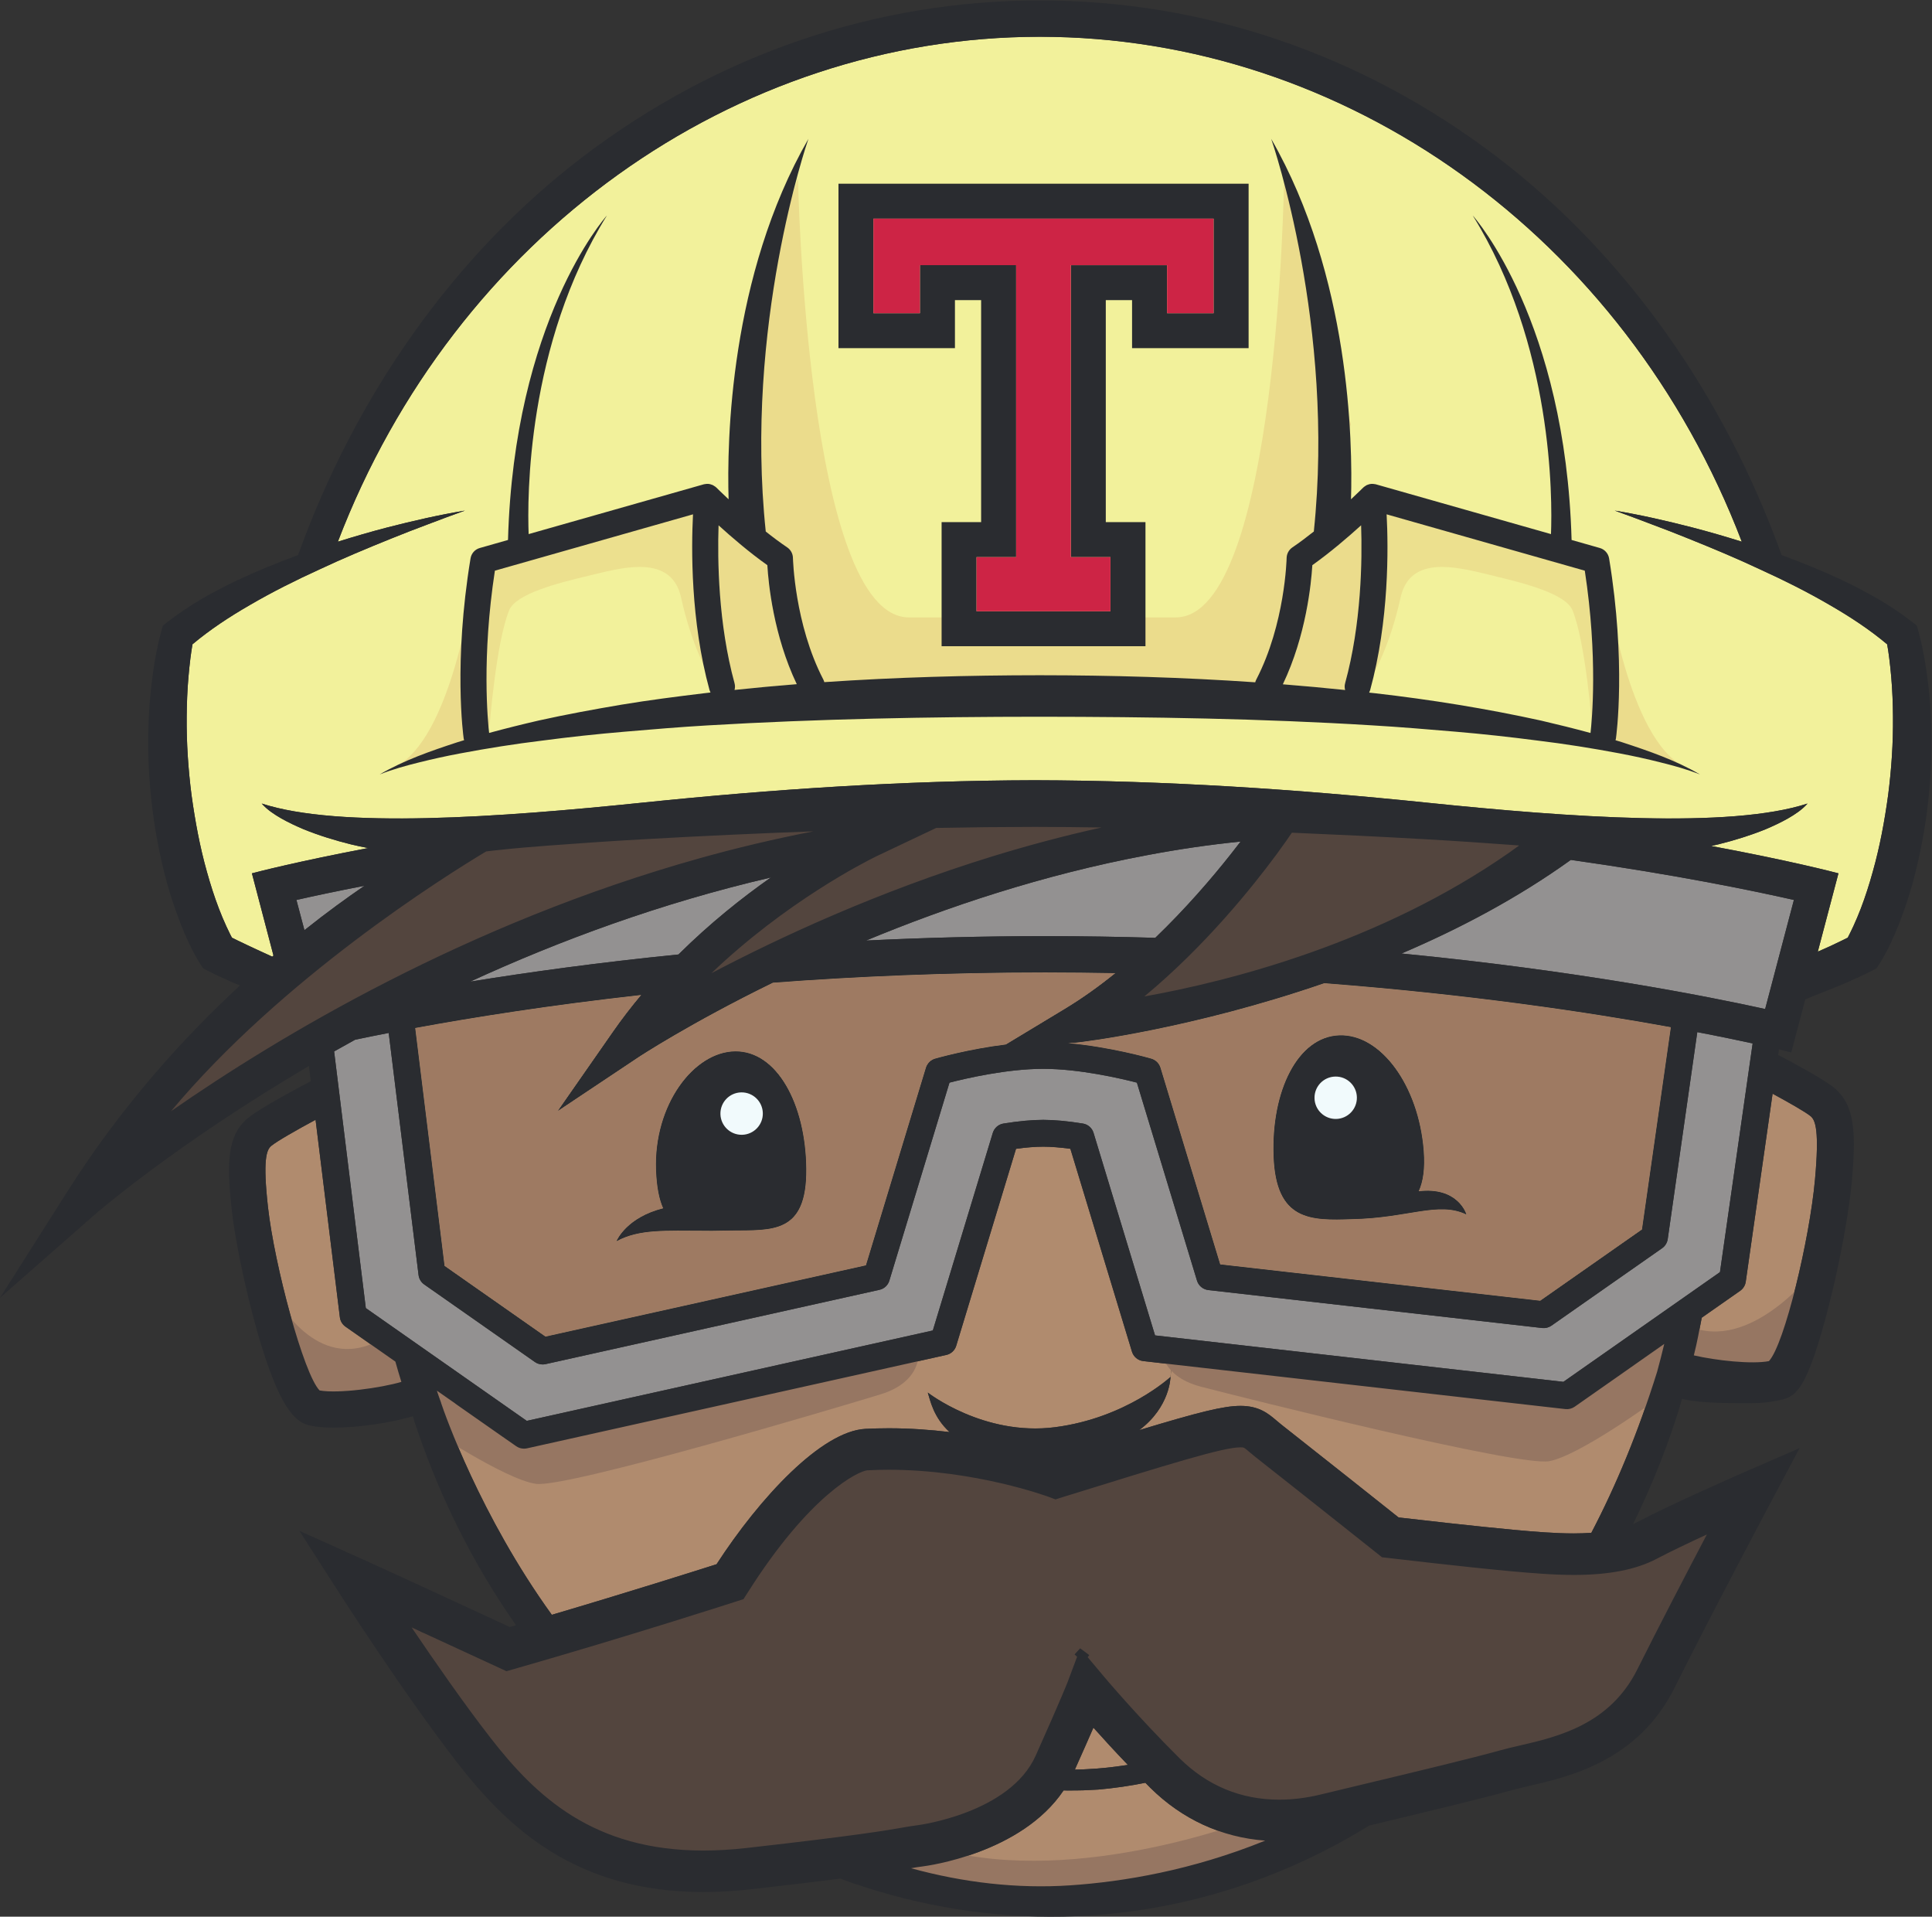 <?xml version="1.0" encoding="UTF-8" standalone="no"?>
<svg
   xmlns:dc="http://purl.org/dc/elements/1.1/"
   xmlns:cc="http://creativecommons.org/ns#"
   xmlns:rdf="http://www.w3.org/1999/02/22-rdf-syntax-ns#"
   xmlns:svg="http://www.w3.org/2000/svg"
   xmlns="http://www.w3.org/2000/svg"
   viewBox="0 0 266.667 264.493"
   height="264.493"
   width="266.667"
   xml:space="preserve"
   id="svg2"
   version="1.1"><rect x="0" y="0" width="266.667" height="264.493" fill="#333333" stroke="none"/><defs
     id="defs6"><clipPath
       id="clipPath58"
       clipPathUnits="userSpaceOnUse"><path
         id="path56"
         d="m 1392.82,1269.87 c -21.48,2.26 -42.97,4.19 -64.46,5.91 24.12,50.54 29.38,104.36 30.52,123.32 18.52,13.17 36.96,28.96 50.49,41.26 1.24,-36.25 0.33,-101.94 -16.55,-163.45 -0.68,-2.37 -0.58,-4.79 0,-7.04" /></clipPath></defs><g
     transform="matrix(1.333,0,0,-1.333,0,264.493)"
     id="g10"><g
       transform="scale(0.1)"
       id="g12"><path
         id="path14"
         style="fill:#53453e;fill-opacity:1;fill-rule:nonzero;stroke:none"
         d="m 472.781,1118.01 c 0,0 -311.179,-219.03 -323.351,-302.471 l 23.351,4.801 c 0,0 372.641,246.99 668.028,277.11 l 6.691,37.49 -374.719,-16.93" /><path
         id="path16"
         style="fill:#53453e;fill-opacity:1;fill-rule:nonzero;stroke:none"
         d="m 961.262,1149.31 -245.114,-173.849 13.25,-10.633 c 9.993,8.063 435.392,137.982 435.392,137.982 l 89.69,56.23 c -60.18,-7.49 -293.218,-9.73 -293.218,-9.73" /><path
         id="path18"
         style="fill:#53453e;fill-opacity:1;fill-rule:nonzero;stroke:none"
         d="m 1174.29,939.039 c 174.05,0 434.95,170.461 434.95,170.461 l -84.34,16.05 c -4.17,-4.17 -136,4.62 -136,4.62 l -62.58,17.38 -149.51,-170.359 -12.17,-29.562 c 10.75,4.371 9.65,-8.59 9.65,-8.59" /><path
         id="path20"
         style="fill:#53453e;fill-opacity:1;fill-rule:nonzero;stroke:none"
         d="m 439.531,293.352 c -1.203,0.546 -2.41,1.109 -3.609,1.66 -8.563,7.386 -15.563,13.429 -20.133,17.359 z m 1302.719,102.058 -53.77,-15.14 -248.43,5.371 -155.41,120.847 -187.84,-47 L 879.539,478.289 757.879,345.352 529.602,277.16 415.621,312.5 c -3.633,3.129 -5.742,4.941 -5.742,4.941 l 51.16,-125.269 c 0,0 115.883,-124.242 180.609,-138.852 64.723,-14.609 181.653,1.051 269.352,14.629 87.691,13.57 157.64,44.891 185.83,96.031 28.18,51.168 32.36,65.782 32.36,65.782 0,0 83.53,-117.973 155.56,-131.551 72.03,-13.57 286.05,59.519 286.05,59.519 0,0 130.51,35.489 153.46,80.379 22.97,44.891 83.53,192.09 83.53,192.09 l -65.54,-34.789" /><path
         id="path22"
         style="fill:#f2f19b;fill-opacity:1;fill-rule:nonzero;stroke:none"
         d="m 1958.32,1282.88 c -0.54,6.71 -1.28,13.42 -2.1,20.09 -0.58,4.73 -1.33,9.67 -2.15,14.24 -17.93,15.09 -38.31,28.51 -59.52,40.71 -22.99,13.43 -47.04,25.46 -71.59,36.63 -24.38,11.5 -49.42,21.91 -74.61,32.07 -12.57,5.1 -25.25,10.05 -37.98,14.77 -12.69,4.95 -25.5,9.56 -38.35,14.24 26.97,-4.47 53.66,-10.59 80.15,-17.41 17.23,-4.46 34.37,-9.45 51.4,-14.77 -121.12,316.55 -410.7,522.7 -726.87,522.7 -316.22,0 -605.77,-206.15 -726.86,-522.7 17.031,5.32 34.172,10.31 51.371,14.77 26.527,6.82 53.23,12.94 80.18,17.41 -12.891,-4.68 -25.672,-9.29 -38.403,-14.24 -12.668,-4.72 -25.359,-9.67 -37.976,-14.77 -25.192,-10.16 -50.16,-20.57 -74.602,-32.07 -24.5,-11.17 -48.57,-23.2 -71.558,-36.63 -21.211,-12.19 -41.571,-25.62 -59.571,-40.71 -0.75,-4.57 -1.511,-9.51 -2.101,-14.24 -0.809,-6.67 -1.551,-13.38 -2.102,-20.09 -1.18,-13.49 -1.656,-27.03 -1.769,-40.61 -0.27,-27.13 1.562,-54.26 5,-81.1 3.703,-26.92 8.64,-53.66 15.953,-79.51 3.597,-12.95 7.679,-25.72 12.398,-38.08 2.371,-6.17 4.949,-12.25 7.641,-18.16 1.34,-2.94 2.738,-5.85 4.129,-8.64 l 1.718,-3.28 c 1.993,-1.01 4.082,-2.04 6.071,-3 l 12.043,-5.75 c 6.707,-3.05 16,-7.461 23.679,-10.898 l 1.231,1.136 -22.352,85.132 c 4.739,1.3 47.18,12.25 120.321,26.17 -5.903,1.12 -11.86,2.41 -17.719,3.81 -16.652,4.14 -33.094,9.19 -48.992,15.64 -7.899,3.33 -15.68,6.97 -23.09,11.15 -7.418,4.26 -14.719,9.08 -20.371,15.48 80.359,-26.22 246.402,-14.34 393.992,0.91 134.988,13.91 270.289,22.93 406.299,23.2 136.02,-0.27 271.37,-9.29 406.3,-23.2 147.66,-15.25 313.7,-27.13 394.05,-0.91 -5.64,-6.4 -12.93,-11.23 -20.35,-15.48 -7.41,-4.18 -15.19,-7.82 -23.08,-11.15 -15.92,-6.45 -32.34,-11.5 -48.99,-15.64 -2.47,-0.59 -4.95,-1.13 -7.43,-1.66 80.2,-14.88 126.89,-26.97 131.88,-28.31 l -21.38,-81.099 c 4.3,1.939 8.64,3.809 12.9,5.739 l 12.02,5.75 c 2,0.97 4.03,1.99 6.07,3 l 1.66,3.28 c 1.46,2.79 2.86,5.7 4.19,8.64 2.7,5.91 5.28,11.99 7.64,18.16 4.73,12.36 8.82,25.13 12.41,38.08 7.31,25.85 12.25,52.59 15.95,79.51 3.45,26.85 5.26,53.98 5.01,81.1 -0.11,13.56 -0.6,27.1 -1.79,40.59" /><path
         id="path24"
         style="fill:#b08b6e;fill-opacity:1;fill-rule:nonzero;stroke:none"
         d="m 1167.87,157.121 c -10.64,-1.601 -21.28,-2.949 -31.86,-3.75 -6.82,-0.332 -14.04,-1.019 -20.59,-1.019 l -2.42,-0.051 c 8.22,18.371 14.46,32.597 19.19,43.39 9.63,-10.8 21.88,-24.171 35.68,-38.57" /><path
         id="path26"
         style="fill:#b08b6e;fill-opacity:1;fill-rule:nonzero;stroke:none"
         d="m 1191.01,133.551 c 33.04,-32.719 73.98,-51.461 119.04,-54.789 -75.69,-30.742 -147.02,-42.602 -201.97,-46.301 -54.78,-3.672 -110.318,2.789 -164.74,17.711 4.558,0.816 7.898,1.398 11.93,1.887 4.468,0.543 102.06,13.273 146.05,78.679 l 4.13,-0.09 10.8,0.09 c 7.31,0 13.95,0.602 20.94,0.871 16.6,1.442 32.83,3.813 48.78,7.032 1.67,-1.711 3.33,-3.379 5.04,-5.09" /><path
         id="path28"
         style="fill:#939191;fill-opacity:1;fill-rule:nonzero;stroke:none"
         d="m 1284.64,1113.02 c -3.17,-4.13 -6.71,-8.69 -10.48,-13.43 -19.33,-24.44 -46.14,-55.7 -77.94,-86.27 -36.96,1.14 -74.94,1.77 -114.04,1.77 -64.6,0 -126.551,-1.71 -185.371,-4.57 83.113,34.49 182.961,68.18 291.091,88.42 31.58,5.98 63.91,10.76 96.74,14.08" /><path
         id="path30"
         style="fill:#939191;fill-opacity:1;fill-rule:nonzero;stroke:none"
         d="m 798.211,1075.81 c -29.66,-20.84 -63.172,-47.44 -95.66,-79.708 C 619.34,987.77 546.77,977.68 486.879,968 c 92.062,42.32 197.133,81.27 311.332,107.81" /><path
         id="path32"
         style="fill:#939191;fill-opacity:1;fill-rule:nonzero;stroke:none"
         d="M 1814.8,904.039 1780.96,667.25 1618.84,553.699 1196.01,601.77 1132.36,811.379 c -1.51,5.101 -5.81,8.851 -11.08,9.711 -15.67,2.531 -29.53,3.82 -41.08,3.82 -11.6,0 -25.41,-1.289 -41.15,-3.82 -5.22,-0.86 -9.5,-4.61 -11.06,-9.711 L 965.898,606.879 545.43,513.309 378.809,630.031 345.98,895.75 c 7.149,4.039 14.411,8.059 21.758,12.09 10.313,2.219 21.91,4.57 34.75,7.039 L 433.43,664.148 c 0.48,-3.918 2.64,-7.41 5.859,-9.668 L 553.91,574.16 c 2.36,-1.601 5.16,-2.461 7.949,-2.461 1.012,0 1.993,0.102 3.063,0.332 l 345.699,76.918 c 1.188,0.27 2.367,0.692 3.438,1.242 3.222,1.707 5.75,4.661 6.82,8.27 l 62.25,204.98 c 16.699,4.297 59.471,14.289 97.061,14.289 37.49,0 80.3,-9.992 97.01,-14.289 l 62.25,-204.98 c 1.61,-5.32 6.24,-9.121 11.76,-9.77 l 345.7,-39.269 c 3.35,-0.371 6.77,0.5 9.52,2.418 l 114.69,80.25 c 3.1,2.199 5.2,5.66 5.73,9.461 l 30.62,214.211 c 23.01,-4.442 42.24,-8.461 57.33,-11.723" /><path
         id="path34"
         style="fill:#939191;fill-opacity:1;fill-rule:nonzero;stroke:none"
         d="m 1857.51,1052.54 -29.76,-112.899 c -60.86,13.418 -194.56,39.75 -376.54,57.468 59.46,25.351 120,57.151 175.31,96.901 108.29,-15.3 187.8,-31.69 230.99,-41.47" /><path
         id="path36"
         style="fill:#e4c896;fill-opacity:1;fill-rule:nonzero;stroke:none"
         d="m 1154.98,976.809 c -16.65,-13.489 -34.21,-26.098 -52.49,-37.118 l -60.97,-36.8 c -38.24,-4.661 -71.43,-14.121 -73.309,-14.672 -1.121,-0.309 -2.191,-0.789 -3.172,-1.399 -2.961,-1.711 -5.211,-4.55 -6.289,-7.941 L 896.66,674.281 564.809,600.48 l -104.52,73.211 -30.41,246.34 c 59.359,10.899 138.742,23.52 234.101,34.199 -10.218,-12.25 -20.14,-25.082 -29.55,-38.55 l -56.77,-81.489 82.66,55.11 c 1.231,0.859 53.871,35.488 139.981,77.609 85.82,6.442 180.527,10.59 281.879,10.59 24.71,0.012 48.95,-0.27 72.8,-0.691 z M 638.41,699.32 c 23.57,12.739 50.211,10.852 91.899,10.789 4.472,-0.109 9.082,-0.05 13.902,0.051 4.098,0.051 8.219,0.11 12.578,0.219 42.961,0.422 78.691,-3.66 78.063,63.812 -0.653,67.457 -30.622,121.981 -73.543,121.547 -42.969,-0.367 -84.539,-55.636 -81.969,-123.058 0.699,-17.559 3.281,-30.231 7.422,-39.371 C 649.309,723.93 638.988,700.77 638.41,699.32" /><path
         id="path38"
         style="fill:#e4c896;fill-opacity:1;fill-rule:nonzero;stroke:none"
         d="m 1730.15,920.828 -29.92,-209.437 -105.39,-73.789 -331.41,37.66 -61.83,203.629 c -1.4,4.507 -4.94,7.988 -9.45,9.339 -2.05,0.598 -43.08,12.301 -86.59,16.071 l 7.95,0.527 c 6.87,0.492 121.18,14.512 257.67,61.57 151.15,-11.609 274.58,-30.199 358.97,-45.57 z M 1518.35,726.98 c -0.42,1.598 -9.45,28.731 -49.42,23.969 4.61,10.031 6.66,23.563 5.21,42.102 -5.28,67.308 -44.43,120.801 -87.35,119.308 -42.92,-1.519 -70.42,-57.308 -68.05,-124.781 2.36,-67.406 38.4,-66.937 81.32,-65.43 57.7,1.071 89.39,18.801 118.29,4.832" /><path
         id="path40"
         style="fill:#9e7a62;fill-opacity:1;fill-rule:nonzero;stroke:none"
         d="m 1154.98,976.809 c -16.65,-13.489 -34.21,-26.098 -52.49,-37.118 l -60.97,-36.8 c -38.24,-4.661 -71.43,-14.121 -73.309,-14.672 -1.121,-0.309 -2.191,-0.789 -3.172,-1.399 -2.961,-1.711 -5.211,-4.55 -6.289,-7.941 L 896.66,674.281 564.809,600.48 l -104.52,73.211 -30.41,246.34 c 59.359,10.899 138.742,23.52 234.101,34.199 -10.218,-12.25 -20.14,-25.082 -29.55,-38.55 l -56.77,-81.489 82.66,55.11 c 1.231,0.859 53.871,35.488 139.981,77.609 85.82,6.442 180.527,10.59 281.879,10.59 24.71,0.012 48.95,-0.27 72.8,-0.691 z M 638.41,699.32 c 23.57,12.739 50.211,10.852 91.899,10.789 4.472,-0.109 9.082,-0.05 13.902,0.051 4.098,0.051 8.219,0.11 12.578,0.219 42.961,0.422 78.691,-3.66 78.063,63.812 -0.653,67.457 -30.622,121.981 -73.543,121.547 -42.969,-0.367 -84.539,-55.636 -81.969,-123.058 0.699,-17.559 3.281,-30.231 7.422,-39.371 C 649.309,723.93 638.988,700.77 638.41,699.32" /><path
         id="path42"
         style="fill:#9e7a62;fill-opacity:1;fill-rule:nonzero;stroke:none"
         d="m 1730.15,920.828 -29.92,-209.437 -105.39,-73.789 -331.41,37.66 -61.83,203.629 c -1.4,4.507 -4.94,7.988 -9.45,9.339 -2.05,0.598 -43.08,12.301 -86.59,16.071 l 7.95,0.527 c 6.87,0.492 121.18,14.512 257.67,61.57 151.15,-11.609 274.58,-30.199 358.97,-45.57 z M 1518.35,726.98 c -0.42,1.598 -9.45,28.731 -49.42,23.969 4.61,10.031 6.66,23.563 5.21,42.102 -5.28,67.308 -44.43,120.801 -87.35,119.308 -42.92,-1.519 -70.42,-57.308 -68.05,-124.781 2.36,-67.406 38.4,-66.937 81.32,-65.43 57.7,1.071 89.39,18.801 118.29,4.832" /><path
         id="path44"
         style="fill:#b08b6e;fill-opacity:1;fill-rule:nonzero;stroke:none"
         d="m 1874.81,828.711 c 5.08,-4.191 9.11,-15.039 4.56,-65.582 -5.59,-61.879 -31.6,-170.488 -47.71,-188 -17.78,-3.438 -55.05,0.641 -77.78,5.949 3.93,15.594 5.05,23.063 8.22,39 l 39.75,27.813 c 3.17,2.199 5.26,5.66 5.8,9.41 l 27.78,194.66 c 16.86,-9.121 34.21,-18.992 39.38,-23.25" /><path
         id="path46"
         style="fill:#b08b6e;fill-opacity:1;fill-rule:nonzero;stroke:none"
         d="m 409.359,574.648 c 1.993,-7.039 4.082,-14.07 6.243,-21 -21.391,-6.277 -64.954,-12.296 -84.653,-8.859 -16.328,16.449 -46.789,129.66 -53.449,189.781 -5.43,48.711 -1.621,59.239 3.328,63.34 5.75,4.828 27.281,17.078 45.934,27.07 l 25.187,-204.492 c 0.481,-3.929 2.571,-7.41 5.86,-9.668 l 51.55,-36.172" /><path
         id="path48"
         style="fill:#b08b6e;fill-opacity:1;fill-rule:nonzero;stroke:none"
         d="m 1213.47,571.789 -1.51,-13.051 c 0,0 -45.81,-42.476 -119.56,-51.988 -73.75,-9.5 -131.709,35.82 -131.709,35.82 2.418,-7.879 5.86,-25.672 22.559,-40.859 -19.648,2.348 -40.871,3.93 -63.129,3.93 -8.043,0 -16.16,-0.231 -24.012,-0.61 -45.39,-2.371 -109.238,-71 -154.14,-140.14 C 719.941,357.922 651.078,336.059 571.371,312.52 496.969,415.609 460.391,520.941 456.68,531.84 l 0.05,0.058 c -1.5,4.192 -3.011,8.391 -4.41,12.684 l 19.129,-13.383 v -0.051 l 47.262,-33.089 15.801,-11.008 c 2.359,-1.672 5.148,-2.531 7.937,-2.531 1.02,0 2.039,0.109 3.051,0.308 l 434.352,96.703 c 4.867,1.071 8.808,4.731 10.25,9.5 l 61.938,203.899 c 10.69,1.449 20.08,2.199 28.14,2.199 8.01,0 17.46,-0.75 28.15,-2.199 l 63.74,-209.969 c 1.62,-5.32 6.24,-9.191 11.71,-9.77 l 29.69,-3.402" /><path
         id="path50"
         style="fill:#b08b6e;fill-opacity:1;fill-rule:nonzero;stroke:none"
         d="m 1709.26,583.07 14.02,9.84 c -2.32,-9.73 -4.84,-19.398 -7.47,-28.961 -19.49,-62.48 -42.5,-117.738 -68.05,-166.558 -5.65,-0.391 -11.61,-0.61 -18,-0.61 -19.72,0 -39.86,1.668 -62.15,3.707 -38.68,3.551 -100.07,10.582 -119.46,12.832 -16.7,13.321 -73.85,58.731 -121.4,96.149 -1.87,1.511 -3.48,2.91 -5.05,4.203 -8.37,7.078 -17.89,15.129 -37.17,15.129 -17.51,0 -43.08,-6.379 -104.89,-25.082 32.12,24.011 32.33,55 32.33,55 l 1.51,13.051 407.48,-46.29 c 3.32,-0.378 6.76,0.481 9.55,2.411 l 40.94,28.679 37.81,26.5" /><g
         id="g52"><g
           clip-path="url(#clipPath58)"
           id="g54"><path
             id="path60"
             style="fill:#ebdc8c;fill-opacity:1;fill-rule:nonzero;stroke:none"
             d="m 1328.36,1269.87 h 82.25 v 170.488 h -82.25 z" /></g></g><path
         id="path62"
         style="fill:#ebdc8c;fill-opacity:1;fill-rule:nonzero;stroke:none"
         d="m 760.609,1269.98 c 0.582,2.21 0.653,4.57 0,6.94 -16.859,61.39 -17.718,127.14 -16.539,163.45 13.532,-12.31 31.899,-28.1 50.489,-41.26 1.121,-18.96 6.382,-72.67 30.461,-123.17 -21.489,-1.71 -42.969,-3.7 -64.411,-5.96" /><path
         id="path64"
         style="fill:#2a2c30;fill-opacity:1;fill-rule:nonzero;stroke:none"
         d="m 1383.47,825.762 c 12.09,0.269 21.75,10.258 21.54,22.347 -0.21,12.141 -10.2,21.813 -22.35,21.532 -12.13,-0.2 -21.75,-10.2 -21.52,-22.34 0.21,-12.082 10.2,-21.762 22.33,-21.539 z m 134.88,-98.782 c -28.9,13.961 -60.59,-3.769 -118.28,-4.839 -42.92,-1.512 -78.96,-1.981 -81.32,65.429 -2.37,67.469 25.13,123.258 68.05,124.782 42.92,1.5 82.07,-52 87.35,-119.313 1.45,-18.539 -0.6,-32.07 -5.21,-42.098 39.96,4.77 48.99,-22.351 49.41,-23.961" /><path
         id="path66"
         style="fill:#f1fafc;fill-opacity:1;fill-rule:nonzero;stroke:none"
         d="m 1382.66,869.719 c 12.11,0.222 22.11,-9.418 22.33,-21.528 0.22,-12.121 -9.42,-22.121 -21.53,-22.339 -12.12,-0.223 -22.12,9.418 -22.34,21.527 -0.22,12.121 9.42,22.121 21.54,22.34" /><path
         id="path68"
         style="fill:#2a2c30;fill-opacity:1;fill-rule:nonzero;stroke:none"
         d="m 768.5,809.488 c 12.09,0.313 21.648,10.434 21.328,22.512 -0.328,12.141 -10.406,21.699 -22.5,21.371 -12.148,-0.312 -21.719,-10.41 -21.387,-22.5 0.321,-12.152 10.418,-21.711 22.559,-21.383 z m 66.34,-35.289 c 0.629,-67.469 -35.09,-63.39 -78.059,-63.808 -4.351,-0.11 -8.48,-0.161 -12.582,-0.219 -4.82,-0.113 -9.437,-0.16 -13.898,-0.051 -41.68,0.051 -68.332,1.938 -91.903,-10.793 0.582,1.453 10.903,24.613 48.352,34 -4.141,9.141 -6.73,21.813 -7.422,39.371 -2.566,67.41 39,122.692 81.973,123.063 42.918,0.418 72.89,-54.114 73.539,-121.563" /><path
         id="path70"
         style="fill:#f1fafc;fill-opacity:1;fill-rule:nonzero;stroke:none"
         d="m 767.363,853.34 c 12.117,0.308 22.196,-9.258 22.508,-21.379 0.313,-12.121 -9.262,-22.191 -21.379,-22.512 -12.121,-0.308 -22.195,9.262 -22.508,21.379 -0.312,12.121 9.258,22.203 21.379,22.512" /><path
         id="path72"
         style="fill:#ece08e;fill-opacity:1;fill-rule:nonzero;stroke:none"
         d="m 495.199,1225.15 -4.984,9.41 -0.199,24.73 12.996,146.99 225.617,54.64 14.043,-189.7 c -10.934,14.83 -27.313,48.4 -37.461,94.46 -5.43,24.6 -22.871,31.61 -42.945,31.61 -17.512,0 -37.024,-5.34 -52.297,-8.97 -32.797,-7.81 -75.739,-18.74 -82.758,-35.91 -13.633,-33.31 -20.301,-120.23 -20.301,-120.23 l -11.711,-7.03" /><path
         id="path74"
         style="fill:#ece08e;fill-opacity:1;fill-rule:nonzero;stroke:none"
         d="m 1660.26,1225.15 -11.71,7.03 c 0,0 -6.66,86.92 -20.29,120.23 -7.03,17.17 -49.97,28.1 -82.75,35.91 -15.28,3.63 -34.8,8.97 -52.31,8.97 -20.08,0 -37.52,-7.01 -42.95,-31.61 -10.13,-46.06 -26.54,-79.63 -37.48,-94.46 l 14.07,189.7 225.62,-54.64 11.07,-125.3 -0.41,-50.42 -2.86,-5.41" /><path
         id="path76"
         style="fill:#ebdc8c;fill-opacity:1;fill-rule:nonzero;stroke:none"
         d="m 1307.26,1259.2 -454.819,0.84 -23.57,53.07 -16.851,90.96 -37.071,29.47 -0.847,211.83 52.199,154.38 c 0,0 8.578,-454.7 114.84,-454.7 106.259,0 127.519,0 127.519,0 h 21.25 c 0,0 21.24,0 127.5,0 106.26,0 112.24,454.9 112.24,454.9 l 69.12,-255 -50.23,-143.41 -2.54,-40.43 -17.69,-64 -21.05,-37.91" /><path
         id="path78"
         style="fill:#ebdc8c;fill-opacity:1;fill-rule:nonzero;stroke:none"
         d="m 1769.75,1178 c 0,0 -6.43,3.14 -25.72,12.57 v 0 c 0,0 25.73,-12.57 25.72,-12.57 m -25.72,12.57 -81.03,24.44 0.12,15.55 4.17,7.86 -3.76,42.56 0.76,94.81 c 0,0 21.87,-156.92 79.74,-185.22" /><path
         id="path80"
         style="fill:#ead789;fill-opacity:1;fill-rule:nonzero;stroke:none"
         d="m 1663.12,1230.56 0.41,50.42 3.76,-42.56 -4.17,-7.86" /><path
         id="path82"
         style="fill:#ebdc8c;fill-opacity:1;fill-rule:nonzero;stroke:none"
         d="m 383.605,1178 25.723,12.57 v 0 C 390.039,1181.14 383.605,1178 383.605,1178 m 25.723,12.57 c 57.883,28.3 79.75,185.22 79.75,185.22 l 0.938,-116.5 -1.844,-20.87 2.043,-3.86 0.156,-19.55 -81.043,-24.44" /><path
         id="path84"
         style="fill:#ead789;fill-opacity:1;fill-rule:nonzero;stroke:none"
         d="m 490.215,1234.56 -2.043,3.86 1.844,20.87 0.199,-24.73" /><path
         id="path86"
         style="fill:#2a2c30;fill-opacity:1;fill-rule:nonzero;stroke:none"
         d="m 735.68,1267.3 -0.981,2.47 c -19.75,71.87 -18.89,147.23 -17.121,181.99 l -205.137,-58.33 c -13.8,-89.82 -7.363,-155.83 -5.972,-167.97 17.031,4.62 34.109,8.87 51.312,12.84 28.36,6.28 56.93,11.54 85.559,16.38 28.691,4.78 57.469,8.43 86.262,11.92 2.046,0.27 4.039,0.42 6.078,0.7 z m 89.332,8.64 c -24.082,50.5 -29.34,104.22 -30.461,123.17 -18.582,13.16 -36.961,28.95 -50.492,41.25 -1.188,-36.31 -0.321,-102.06 16.543,-163.45 0.648,-2.37 0.578,-4.73 0,-6.94 21.449,2.27 42.918,4.25 64.41,5.97 z m 567.798,0.98 c 16.88,61.5 17.79,127.2 16.55,163.45 -13.53,-12.3 -31.97,-28.09 -50.49,-41.25 -1.14,-18.96 -6.4,-72.78 -30.52,-123.32 21.49,-1.73 42.98,-3.66 64.46,-5.91 -0.58,2.24 -0.68,4.65 0,7.03 z m 254.09,-51.51 c 1.4,12.07 7.89,78.09 -5.91,168.01 l -205.2,58.33 c 1.84,-34.75 2.65,-110.12 -17.07,-181.99 l -1.01,-2.58 c 2.03,-0.21 4.08,-0.37 6.06,-0.64 57.69,-6.61 115.11,-15.84 171.89,-28.3 17.12,-3.98 34.26,-8.23 51.24,-12.83 z m 32.97,-9.68 c 27.55,-9.02 55.26,-18.58 80.36,-33.25 -13.43,5.32 -27.29,9.13 -41.26,12.57 -13.91,3.55 -27.93,6.55 -42.01,9.24 -28.2,5.31 -56.5,9.82 -84.98,13.27 -28.41,3.7 -56.87,6.82 -85.46,9.24 -28.58,2.41 -57.09,4.83 -85.73,6.5 -114.46,7.04 -229.24,8.8 -344.1,8.92 -114.831,-0.06 -229.62,-2.21 -344.088,-8.97 -28.622,-1.66 -57.153,-4.09 -85.723,-6.51 -28.57,-2.41 -57.098,-5.48 -85.457,-9.23 -28.473,-3.45 -56.781,-7.96 -84.981,-13.27 -14.07,-2.64 -28.101,-5.7 -42.062,-9.19 -13.91,-3.44 -27.828,-7.25 -41.258,-12.57 25.09,14.66 52.801,24.27 80.41,33.31 2.321,0.75 4.668,1.39 7.028,2.14 l -0.43,1.77 c -0.481,3.17 -10.688,78.59 7.09,186.45 0.859,5.16 4.562,9.35 9.621,10.75 l 29.172,8.31 c 6.34,226.25 99.519,332.66 102.429,335.94 -83.261,-133.97 -82.5,-292.86 -81.062,-329.86 l 181.281,51.52 0.418,0.1 2.262,0.32 0.75,0.06 c 0.922,0.05 1.949,-0.06 2.969,-0.27 l 0.531,-0.16 2.238,-0.75 0.863,-0.49 1.77,-1.12 0.488,-0.33 0.321,-0.32 0.539,-0.44 c 0.121,-0.16 4.941,-4.93 12.621,-12.09 -1.821,59.73 1.019,231.08 82.621,373.1 -1.723,-4.98 -66.461,-194.28 -44.153,-406.45 7.243,-5.8 14.864,-11.49 22.293,-16.49 3.59,-2.47 5.797,-6.55 5.848,-10.9 0.063,-0.7 1.609,-68.33 31.481,-125.86 0.421,-0.86 0.742,-1.77 1.019,-2.68 74.289,5.05 148.781,7.09 223.121,7.14 74.36,-0.05 148.8,-2.2 223.07,-7.31 0.27,0.97 0.6,1.93 1.09,2.85 29.86,57.53 31.42,125.16 31.42,125.86 0.1,4.36 2.31,8.43 5.91,10.9 7.41,5 14.93,10.69 22.24,16.49 22.34,212.17 -42.4,401.47 -44.11,406.45 81.53,-142.01 84.44,-313.36 82.62,-373.1 7.62,7.15 12.46,11.92 12.61,12.09 l 0.53,0.44 0.33,0.32 0.49,0.33 1.77,1.18 0.81,0.43 2.36,0.8 0.49,0.11 c 0.96,0.21 2,0.32 2.96,0.27 l 0.7,-0.06 2.31,-0.32 0.42,-0.1 181.29,-51.52 c 1.46,37 2.21,195.9 -81.04,329.86 2.89,-3.28 96.09,-109.69 102.37,-335.94 l 29.22,-8.31 c 4.99,-1.4 8.75,-5.59 9.62,-10.75 17.77,-107.86 7.52,-183.28 7.08,-186.45 l -0.42,-1.82 c 2.39,-0.7 4.7,-1.39 7.07,-2.15" /><path
         id="path88"
         style="fill:#2a2c30;fill-opacity:1;fill-rule:nonzero;stroke:none"
         d="m 1256.61,1659.96 v 97.89 H 904.379 v -97.89 h 48.16 v 49.74 h 99.641 v -302.25 h -41 v -56.06 h 138.65 v 56.06 h -41 v 302.24 h 99.64 v -49.74 h 48.14 z m 36.27,134.07 V 1623.78 H 1172.2 v 49.74 H 1145 v -229.81 h 41.09 v -128.5 H 974.988 v 128.5 h 40.922 v 229.8 h -27.109 v -49.74 H 868.199 v 170.26 h 424.681" /><path
         id="path90"
         style="fill:#cd2445;fill-opacity:1;fill-rule:nonzero;stroke:none"
         d="m 1256.61,1757.85 v -97.89 h -48.15 v 49.73 h -99.64 v -302.25 h 41 v -56.05 h -138.65 v 56.05 h 41.01 v 302.25 h -99.649 v -49.73 h -48.152 v 97.89 h 352.231" /><path
         id="path92"
         style="fill:#939191;fill-opacity:1;fill-rule:nonzero;stroke:none"
         d="m 306.941,1052.54 c 17.59,3.99 41.36,9.07 70.508,14.7 -17.91,-12.21 -39.09,-27.54 -62.219,-45.97 l -8.289,31.27" /><path
         id="path94"
         style="fill:#967662;fill-opacity:1;fill-rule:nonzero;stroke:none"
         d="m 951.102,585.93 c 0,0 4.918,-31.649 -39.383,-45.192 -44.278,-13.547 -324.821,-97.16 -356.821,-92.629 -31.988,4.512 -113.187,58.743 -113.187,58.743 l -19.691,70.039 120.16,-74.922 408.922,83.961" /><path
         id="path96"
         style="fill:#967662;fill-opacity:1;fill-rule:nonzero;stroke:none"
         d="m 1202.42,592.059 c 0,0 -3.54,-31.821 41.31,-43.45 44.84,-11.609 328.75,-82.949 360.5,-77.039 31.76,5.91 110.53,63.61 110.53,63.61 l 16.63,70.84 -110.45,-65.879 -418.52,51.918" /><path
         id="path98"
         style="fill:#967662;fill-opacity:1;fill-rule:nonzero;stroke:none"
         d="m 284.121,644.172 c 0,0 38.867,-77.75 101.66,-50.832 l 44.848,-16.449 -4.481,-32.903 -94.187,-11.949 -25.41,14.941 -22.43,97.192" /><path
         id="path100"
         style="fill:#967662;fill-opacity:1;fill-rule:nonzero;stroke:none"
         d="m 1875.51,665.512 c 0,0 -63.53,-81.153 -126.32,-54.242 l -20.19,-13.02 4.48,-32.891 94.19,-11.961 25.4,14.954 22.44,97.16" /><path
         id="path102"
         style="fill:#967662;fill-opacity:1;fill-rule:nonzero;stroke:none"
         d="m 892.789,54.691 c 0,0 230.301,-116.113 491.061,41.879 l -83.74,5.711 c 0,0 -182.72,-72.32 -327.38,-32.351 L 892.789,54.691" /><path
         id="path104"
         style="fill:#2a2c30;fill-opacity:1;fill-rule:nonzero;stroke:none"
         d="m 377.449,1067.24 c -29.148,-5.64 -52.918,-10.71 -70.508,-14.7 l 8.289,-31.27 c 23.129,18.44 44.309,33.76 62.219,45.97 z m 38.153,-513.599 c -2.18,6.929 -4.243,13.98 -6.211,21.019 l -51.621,36.121 c -3.27,2.278 -5.34,5.75 -5.86,9.688 l -25.16,204.492 c -18.641,-9.992 -40.172,-22.25 -45.922,-27.07 -4.969,-4.09 -8.75,-14.602 -3.359,-63.321 6.679,-60.101 37.121,-173.332 53.48,-189.789 19.68,-3.472 63.27,2.578 84.653,8.86 z m 308.5,541.969 c 38.25,10.72 77.707,20.09 118.128,27.96 -57.98,-2.12 -116,-4.81 -173.929,-8.08 -33.66,-1.86 -67.153,-4.14 -100.653,-6.67 -16.777,-1.29 -33.449,-2.63 -50.07,-4.45 -4.758,-0.46 -9.418,-0.98 -14.18,-1.6 C 459.711,1076.63 292.129,971.43 177.09,833.879 288.879,911.57 483.629,1028.31 724.102,1095.61 Z m -21.59,-99.489 c 32.508,32.249 66.047,58.859 95.668,79.669 -114.149,-26.51 -219.231,-65.43 -311.282,-107.778 59.891,9.679 132.422,19.769 215.614,28.109 z m 438.138,131.439 c -23.1,0.36 -46.23,0.57 -69.33,0.62 h -0.05 c -33.9,-0.05 -67.87,-0.41 -101.891,-1.09 l -62.688,-29.71 -0.882,-0.48 c -9.418,-4.6 -91.739,-46.13 -169.188,-120.209 69.43,36.499 171.457,84.179 291.529,121.149 35.97,11.02 73.66,21.18 112.5,29.72 z m -38.16,-187.88 c 18.27,11.031 35.82,23.66 52.49,37.121 -23.87,0.41 -48.09,0.719 -72.78,0.719 -101.372,0 -196.059,-4.149 -281.891,-10.61 -86.098,-42.09 -138.75,-76.719 -139.981,-77.601 l -82.68,-55.137 56.793,81.488 c 9.368,13.531 19.309,26.36 29.559,38.57 -95.359,-10.66 -174.77,-23.289 -234.102,-34.218 l 30.383,-246.321 104.528,-73.211 331.839,73.782 62.122,204.636 c 1.039,3.372 3.308,6.211 6.269,7.93 0.981,0.633 2.012,1.094 3.152,1.402 1.918,0.52 35.099,9.989 73.359,14.649 z m 33.54,-786.321 c 10.56,0.832 21.17,2.18 31.84,3.782 -13.83,14.379 -26.04,27.75 -35.68,38.57 -4.71,-10.82 -10.96,-25.051 -19.2,-43.391 h 2.43 c 6.58,-0.011 13.78,0.711 20.61,1.039 z m 174,-74.609 c -45.03,3.32 -85.98,22.051 -119.03,54.77 -1.71,1.75 -3.36,3.429 -5.02,5.121 -15.98,-3.211 -32.2,-5.59 -48.81,-7.039 -6.98,-0.262 -13.61,-0.872 -20.91,-0.872 l -10.83,-0.109 -4.13,0.109 C 1057.34,65.34 959.711,52.602 955.25,52.031 951.219,51.57 947.91,51 943.34,50.172 997.762,35.262 1053.3,28.789 1108.08,32.469 1163,36.141 1234.35,48.051 1310.03,78.75 Z m -35.87,1020.85 c 3.77,4.71 7.29,9.26 10.44,13.4 -32.81,-3.31 -65.12,-8.08 -96.7,-14.08 -108.14,-20.24 -208.009,-53.89 -291.099,-88.37 58.871,2.85 120.779,4.55 185.399,4.55 39.08,0 77.08,-0.67 114.04,-1.76 31.79,30.56 58.61,61.82 77.92,86.26 z m 298.76,9.26 -0.31,0.12 c -32.72,2.43 -65.43,4.66 -98.26,6.51 -45.55,2.6 -91.12,4.77 -136.67,6.68 -2.65,-3.94 -8.02,-11.7 -15.74,-22.25 -24.79,-33.55 -73.98,-95.1 -137.04,-147.291 89.26,16 244.09,55.601 378.03,149.051 3.36,2.38 6.68,4.86 9.99,7.18 z m 150.34,-515.93 -14.04,-9.828 -37.79,-26.512 -40.95,-28.68 c -2.79,-1.922 -6.21,-2.801 -9.54,-2.43 l -407.46,46.329 -29.66,3.371 c -5.49,0.629 -10.1,4.461 -11.71,9.769 l -63.77,209.981 c -10.66,1.449 -20.14,2.191 -28.1,2.191 -8.09,0 -17.51,-0.73 -28.17,-2.191 L 990.148,591.012 c -1.449,-4.762 -5.378,-8.391 -10.25,-9.461 L 545.551,484.828 c -1.031,-0.199 -2.063,-0.297 -3.051,-0.297 -2.789,0 -5.59,0.828 -7.98,2.528 l -15.782,10.98 -47.258,33.07 v 0.11 l -19.101,13.351 c 1.351,-4.3 2.891,-8.5 4.41,-12.679 l -0.059,-0.063 c 3.68,-10.918 40.282,-116.219 114.668,-219.289 79.672,23.5 148.582,45.352 170.571,52.34 44.883,69.172 108.769,137.769 154.179,140.141 7.813,0.371 15.954,0.609 24.024,0.609 22.207,0 43.437,-1.598 63.098,-3.93 -16.711,15.172 -20.129,32.981 -22.559,40.852 0,0 57.929,-45.301 131.699,-35.84 73.78,9.527 119.59,52.039 119.59,52.039 0,0 -0.21,-31.02 -32.36,-55.031 61.82,18.691 87.39,25.109 104.89,25.109 19.31,0 28.83,-8.078 37.17,-15.187 1.61,-1.289 3.21,-2.68 5.07,-4.192 47.53,-37.418 104.68,-82.828 121.41,-96.14 19.36,-2.27 80.75,-9.258 119.43,-12.829 22.31,-2.011 42.45,-3.718 62.17,-3.718 6.37,0 12.33,0.258 17.97,0.629 25.58,48.8 48.57,104.109 68.08,166.531 2.61,9.598 5.16,19.277 7.43,29.008 z m -23.03,118.449 29.92,209.48 c -84.39,15.36 -207.8,33.942 -358.97,45.539 -136.47,-47.07 -250.77,-61.078 -257.66,-61.546 l -7.97,-0.571 c 43.53,-3.742 84.54,-15.441 86.6,-16.051 4.52,-1.351 8.04,-4.808 9.44,-9.332 l 61.86,-203.66 331.38,-37.636 z m 80.7,-44.109 33.85,236.761 c -15.06,3.258 -34.31,7.289 -57.31,11.688 L 1726.88,701.5 c -0.57,-3.781 -2.65,-7.25 -5.75,-9.43 l -114.72,-80.23 c -2.7,-1.918 -6.16,-2.801 -9.47,-2.43 l -345.72,39.289 c -5.54,0.629 -10.15,4.461 -11.76,9.731 l -62.27,205 c -16.68,4.308 -59.49,14.3 -96.96,14.3 -37.64,0 -80.41,-9.992 -97.082,-14.3 l -62.277,-205 c -1.09,-3.559 -3.582,-6.532 -6.82,-8.219 -1.039,-0.57 -2.231,-0.981 -3.43,-1.25 L 564.898,572.039 c -1.089,-0.219 -2.019,-0.328 -3.058,-0.328 -2.789,0 -5.59,0.828 -7.918,2.5 L 439.25,654.5 c -3.211,2.23 -5.34,5.75 -5.852,9.68 l -30.91,250.718 c -12.84,-2.488 -24.429,-4.867 -34.789,-7.027 -7.34,-4.051 -14.597,-8.09 -21.738,-12.133 l 32.809,-265.679 166.66,-116.75 420.468,93.543 62.072,204.488 c 1.56,5.14 5.85,8.922 11.08,9.75 15.74,2.531 29.5,3.82 41.16,3.82 11.53,0 25.36,-1.289 41.05,-3.82 5.28,-0.828 9.57,-4.61 11.08,-9.75 L 1196,601.781 1618.82,553.699 Z m 46.8,272.371 29.77,112.899 c -43.18,9.78 -122.7,26.15 -231,41.48 -55.3,-39.76 -115.82,-71.55 -175.3,-96.911 181.99,-17.711 315.7,-44.058 376.53,-57.468 z m 51.61,-176.481 c 4.56,50.52 0.58,61.391 -4.55,65.539 -5.13,4.301 -22.47,14.121 -39.35,23.289 l -27.79,-194.636 c -0.52,-3.782 -2.65,-7.211 -5.8,-9.422 l -39.77,-27.809 c -3.15,-15.93 -4.29,-23.449 -8.17,-39.031 22.73,-5.281 59.99,-9.379 77.75,-5.949 16.12,17.48 42.14,126.097 47.68,188.019 z m 119.95,480.31 c 1.46,-29.14 0.68,-58.33 -2.58,-87.33 -3.05,-28.94 -8.54,-57.62 -16.19,-86.05 -4,-14.14 -8.6,-28.11 -14.04,-41.98 -2.75,-6.93 -5.69,-13.83 -8.9,-20.71 -1.61,-3.41 -3.31,-6.78 -5.23,-10.252 l -2.84,-5.117 c -1.04,-1.859 -1.87,-3.261 -3.48,-5.742 l -2.94,-4.57 -4.61,-2.367 c -4.92,-2.543 -8.95,-4.454 -13.42,-6.532 l -12.98,-5.851 c -8.71,-3.719 -17.45,-7.239 -26.2,-10.649 -6.11,-2.39 -11.5,-4.57 -16.62,-6.742 l -14.44,-54.867 c -0.36,0.09 -4.71,1.199 -12.83,3.148 l -0.78,-5.738 c 15.94,-8.332 47.26,-25.223 57.93,-34.031 21.48,-17.75 22.99,-45.871 18.23,-98.41 -2.44,-26.969 -11.39,-79.461 -23.81,-127.668 -21.44,-82.981 -32.83,-92.731 -47.53,-96.492 -7.46,-1.918 -18.94,-3.829 -30.08,-3.829 -22.66,0 -53.53,-0.632 -74.29,4.387 -5.33,-18.879 -20.55,-68.117 -50.68,-129.617 1.51,0.73 3,1.348 4.35,2.07 37.17,19.52 108.61,50.641 111.62,51.989 l 56.43,24.519 -28.9,-54.348 c -0.67,-1.179 -62.64,-117.73 -100.59,-193.832 -37.69,-75.379 -108.35,-91.789 -150.65,-101.507 -6.37,-1.512 -12.41,-2.911 -17.33,-4.25 -30.35,-8.543 -91.8,-23.192 -145.99,-36.231 l -1.97,-0.422 C 1384.6,73.84 1348.21,55.461 1308.4,40.34 1162.72,-14.84 1009.17,-11.738 869.961,39.422 847.352,36.512 817.621,32.949 778.031,28.449 760.828,26.531 744.109,25.539 728.18,25.539 595.539,25.539 525.238,92.898 473.93,158.852 419,229.469 351.809,334.309 348.961,338.699 l -38.961,60.77 65.852,-29.61 c 31.519,-14.187 125.238,-57.57 152.046,-70 2.172,0.61 4.301,1.243 6.422,1.86 -44.57,63.57 -81.121,136.051 -106.949,216.34 -21.949,-6.618 -55.762,-11.75 -82.062,-11.75 -9.61,0 -18.219,0.722 -24.84,2.281 -14.707,3.359 -31.481,17.539 -54.309,97.949 -13.25,46.68 -23.14,97.641 -26.031,123.871 -5.699,51.211 -4.66,78.641 16.621,96.36 12.828,10.71 56.109,33.441 65.07,38.089 l -1.922,15.801 C 182.398,799.859 99.988,728.461 98.328,727 L 0,640.711 70.051,751.18 c 55.437,87.55 119.48,158.32 178.398,212.84 -2.437,0.98 -4.711,1.96 -7.097,2.941 l -12.993,5.848 c -4.449,2.082 -8.488,3.992 -13.398,6.531 l -4.609,2.371 -2.954,4.57 c -1.66,2.489 -2.378,3.879 -3.468,5.739 l -2.899,5.121 c -1.812,3.469 -3.582,6.839 -5.179,10.249 -3.274,6.89 -6.211,13.78 -8.903,20.71 -5.437,13.87 -10.051,27.84 -14.039,41.98 -7.711,28.43 -13.148,57.1 -16.199,86.05 -3.211,29 -4.039,58.19 -2.59,87.33 0.777,14.55 2.18,29.09 4.188,43.54 1.043,7.25 2.132,14.5 3.582,21.7 1.5,7.34 2.961,14.18 5.179,22.21 l 1.551,5.64 4.039,3.17 c 22.942,18.02 47.68,31.63 72.84,43.69 20.711,9.73 41.828,18.33 63.109,26.16 59.43,164.93 161.621,311.18 295.911,413.11 138.851,105.35 302.121,161.05 472.19,161.05 170.07,0 333.34,-55.7 472.18,-161.06 134.3,-101.93 236.49,-248.19 295.88,-413.07 21.33,-7.87 42.4,-16.41 63.16,-26.2 25.15,-12.06 49.9,-25.67 72.83,-43.69 l 4.04,-3.17 1.56,-5.64 c 2.27,-8.03 3.72,-14.87 5.17,-22.21 1.46,-7.2 2.6,-14.45 3.57,-21.7 2.03,-14.43 3.48,-28.97 4.19,-43.52 z M 404.988,1426.63 c -25.16,-10.14 -50.16,-20.6 -74.597,-32.09 -24.493,-11.19 -48.563,-23.2 -71.551,-36.6 -21.211,-12.22 -41.57,-25.63 -59.539,-40.76 -0.77,-4.55 -1.492,-9.52 -2.11,-14.23 -0.781,-6.67 -1.562,-13.36 -2.082,-20.09 -1.187,-13.46 -1.66,-27.03 -1.8,-40.59 -0.258,-27.13 1.601,-54.26 5.019,-81.12 3.723,-26.92 8.641,-53.69 15.942,-79.52 3.628,-12.95 7.671,-25.73 12.429,-38.04 2.332,-6.23 4.922,-12.28 7.621,-18.18 1.34,-2.94 2.739,-5.85 4.129,-8.64 l 1.723,-3.26 c 2.008,-1.04 4.09,-2.07 6.047,-3 l 12.062,-5.74 c 6.731,-3.11 16,-7.508 23.66,-10.93 l 1.239,1.14 -22.309,85.11 c 4.707,1.29 47.168,12.27 120.32,26.19 -5.902,1.09 -11.91,2.38 -17.75,3.79 -16.621,4.13 -33.089,9.21 -48.98,15.63 -7.871,3.36 -15.691,6.99 -23.09,11.19 -7.41,4.25 -14.711,9.05 -20.351,15.47 80.351,-26.24 246.371,-14.33 393.98,0.88 135.012,13.93 270.281,22.93 406.28,23.25 136,-0.31 271.38,-9.31 406.3,-23.25 147.7,-15.22 313.74,-27.13 394.06,-0.88 -5.64,-6.42 -12.93,-11.22 -20.34,-15.47 -7.39,-4.2 -15.22,-7.82 -23.09,-11.19 -15.95,-6.42 -32.36,-11.49 -49.03,-15.63 -2.44,-0.56 -4.92,-1.14 -7.41,-1.66 80.2,-14.86 126.89,-26.97 131.86,-28.32 l -21.38,-81.07 c 4.3,1.92 8.64,3.77 12.88,5.74 l 12.07,5.74 c 1.96,0.94 4.04,1.96 6.06,3 l 1.66,3.26 c 1.44,2.79 2.84,5.7 4.19,8.64 2.7,5.91 5.28,11.96 7.67,18.18 4.71,12.31 8.79,25.1 12.36,38.04 7.31,25.83 12.28,52.6 15.95,79.52 3.46,26.86 5.28,54 5.02,81.12 -0.1,13.56 -0.62,27.13 -1.76,40.59 -0.57,6.73 -1.3,13.41 -2.13,20.09 -0.57,4.71 -1.35,9.68 -2.13,14.23 -17.97,15.13 -38.31,28.53 -59.54,40.76 -22.99,13.4 -47.04,25.41 -71.59,36.6 -24.38,11.49 -49.43,21.95 -74.6,32.09 -12.59,5.08 -25.27,10.05 -38.01,14.76 -12.67,4.91 -25.52,9.56 -38.35,14.23 26.96,-4.45 53.69,-10.6 80.13,-17.39 17.24,-4.46 34.44,-9.48 51.41,-14.81 -121.1,316.58 -410.7,522.72 -726.85,522.72 -316.221,0 -605.76,-206.14 -726.838,-522.72 17.019,5.33 34.16,10.35 51.347,14.81 26.512,6.78 53.223,12.94 80.199,17.39 -12.898,-4.66 -25.679,-9.31 -38.418,-14.23 -12.679,-4.7 -25.351,-9.67 -37.992,-14.75 z M 1126.26,268.641 1142.2,249.648 c 0.36,-0.457 35.77,-42.597 79.06,-85.519 28.79,-28.527 63.57,-42.969 103.43,-42.969 13.61,0 27.91,1.75 42.35,5.231 13.4,3.257 27.96,6.73 42.87,10.3 53.84,12.868 114.82,27.489 144.38,35.77 5.85,1.66 12.38,3.148 19.25,4.719 39.35,9.09 93.29,21.629 121.87,78.89 21.49,42.969 50.47,98.739 71.97,139.61 -18.63,-8.59 -38.16,-17.899 -52.03,-25.2 -21.38,-11.23 -49.38,-16.671 -85.58,-16.671 -21.52,0 -42.66,1.812 -66.05,3.89 -46.75,4.301 -125.86,13.61 -126.67,13.723 l -6.06,0.668 -4.78,3.832 c -0.71,0.519 -70.03,55.75 -126.06,99.808 -2.27,1.86 -4.34,3.579 -6.21,5.129 -5.9,5.032 -5.9,5.032 -9.42,5.032 -17.97,0 -70.2,-16.2 -184.62,-51.672 l -7.03,-2.231 -6.89,2.602 c -0.78,0.262 -75.85,28.101 -165.808,28.101 -7.363,0 -14.703,-0.191 -21.852,-0.562 -9.011,-0.457 -59.582,-24.481 -124.25,-126.797 l -4.191,-6.57 -7.41,-2.383 C 761.398,326.012 650.09,290.078 532.051,256.328 l -7.66,-2.18 -7.25,3.372 c -0.77,0.312 -46.961,21.742 -90.911,41.941 23.969,-35.41 54.622,-79.582 81.59,-114.223 C 554.93,124.57 614.309,68.5 728.16,68.5 c 14.281,0 29.449,0.879 45.031,2.648 115.809,13.09 145.629,18.371 161.68,21.172 5.43,0.918 9.731,1.711 15.219,2.379 0.879,0.109 95.71,12.371 122.32,72.063 27.44,61.34 32.98,75.949 33.19,76.508 l 9.68,25.832 -2.63,2.449 c 1.92,2.07 3.83,4.238 5.8,6.32 l 0.05,-0.051 0.19,-0.16 c 3.06,-2.18 6.11,-4.5 9.16,-6.84 l -1.59,-2.179" /></g></g></svg>